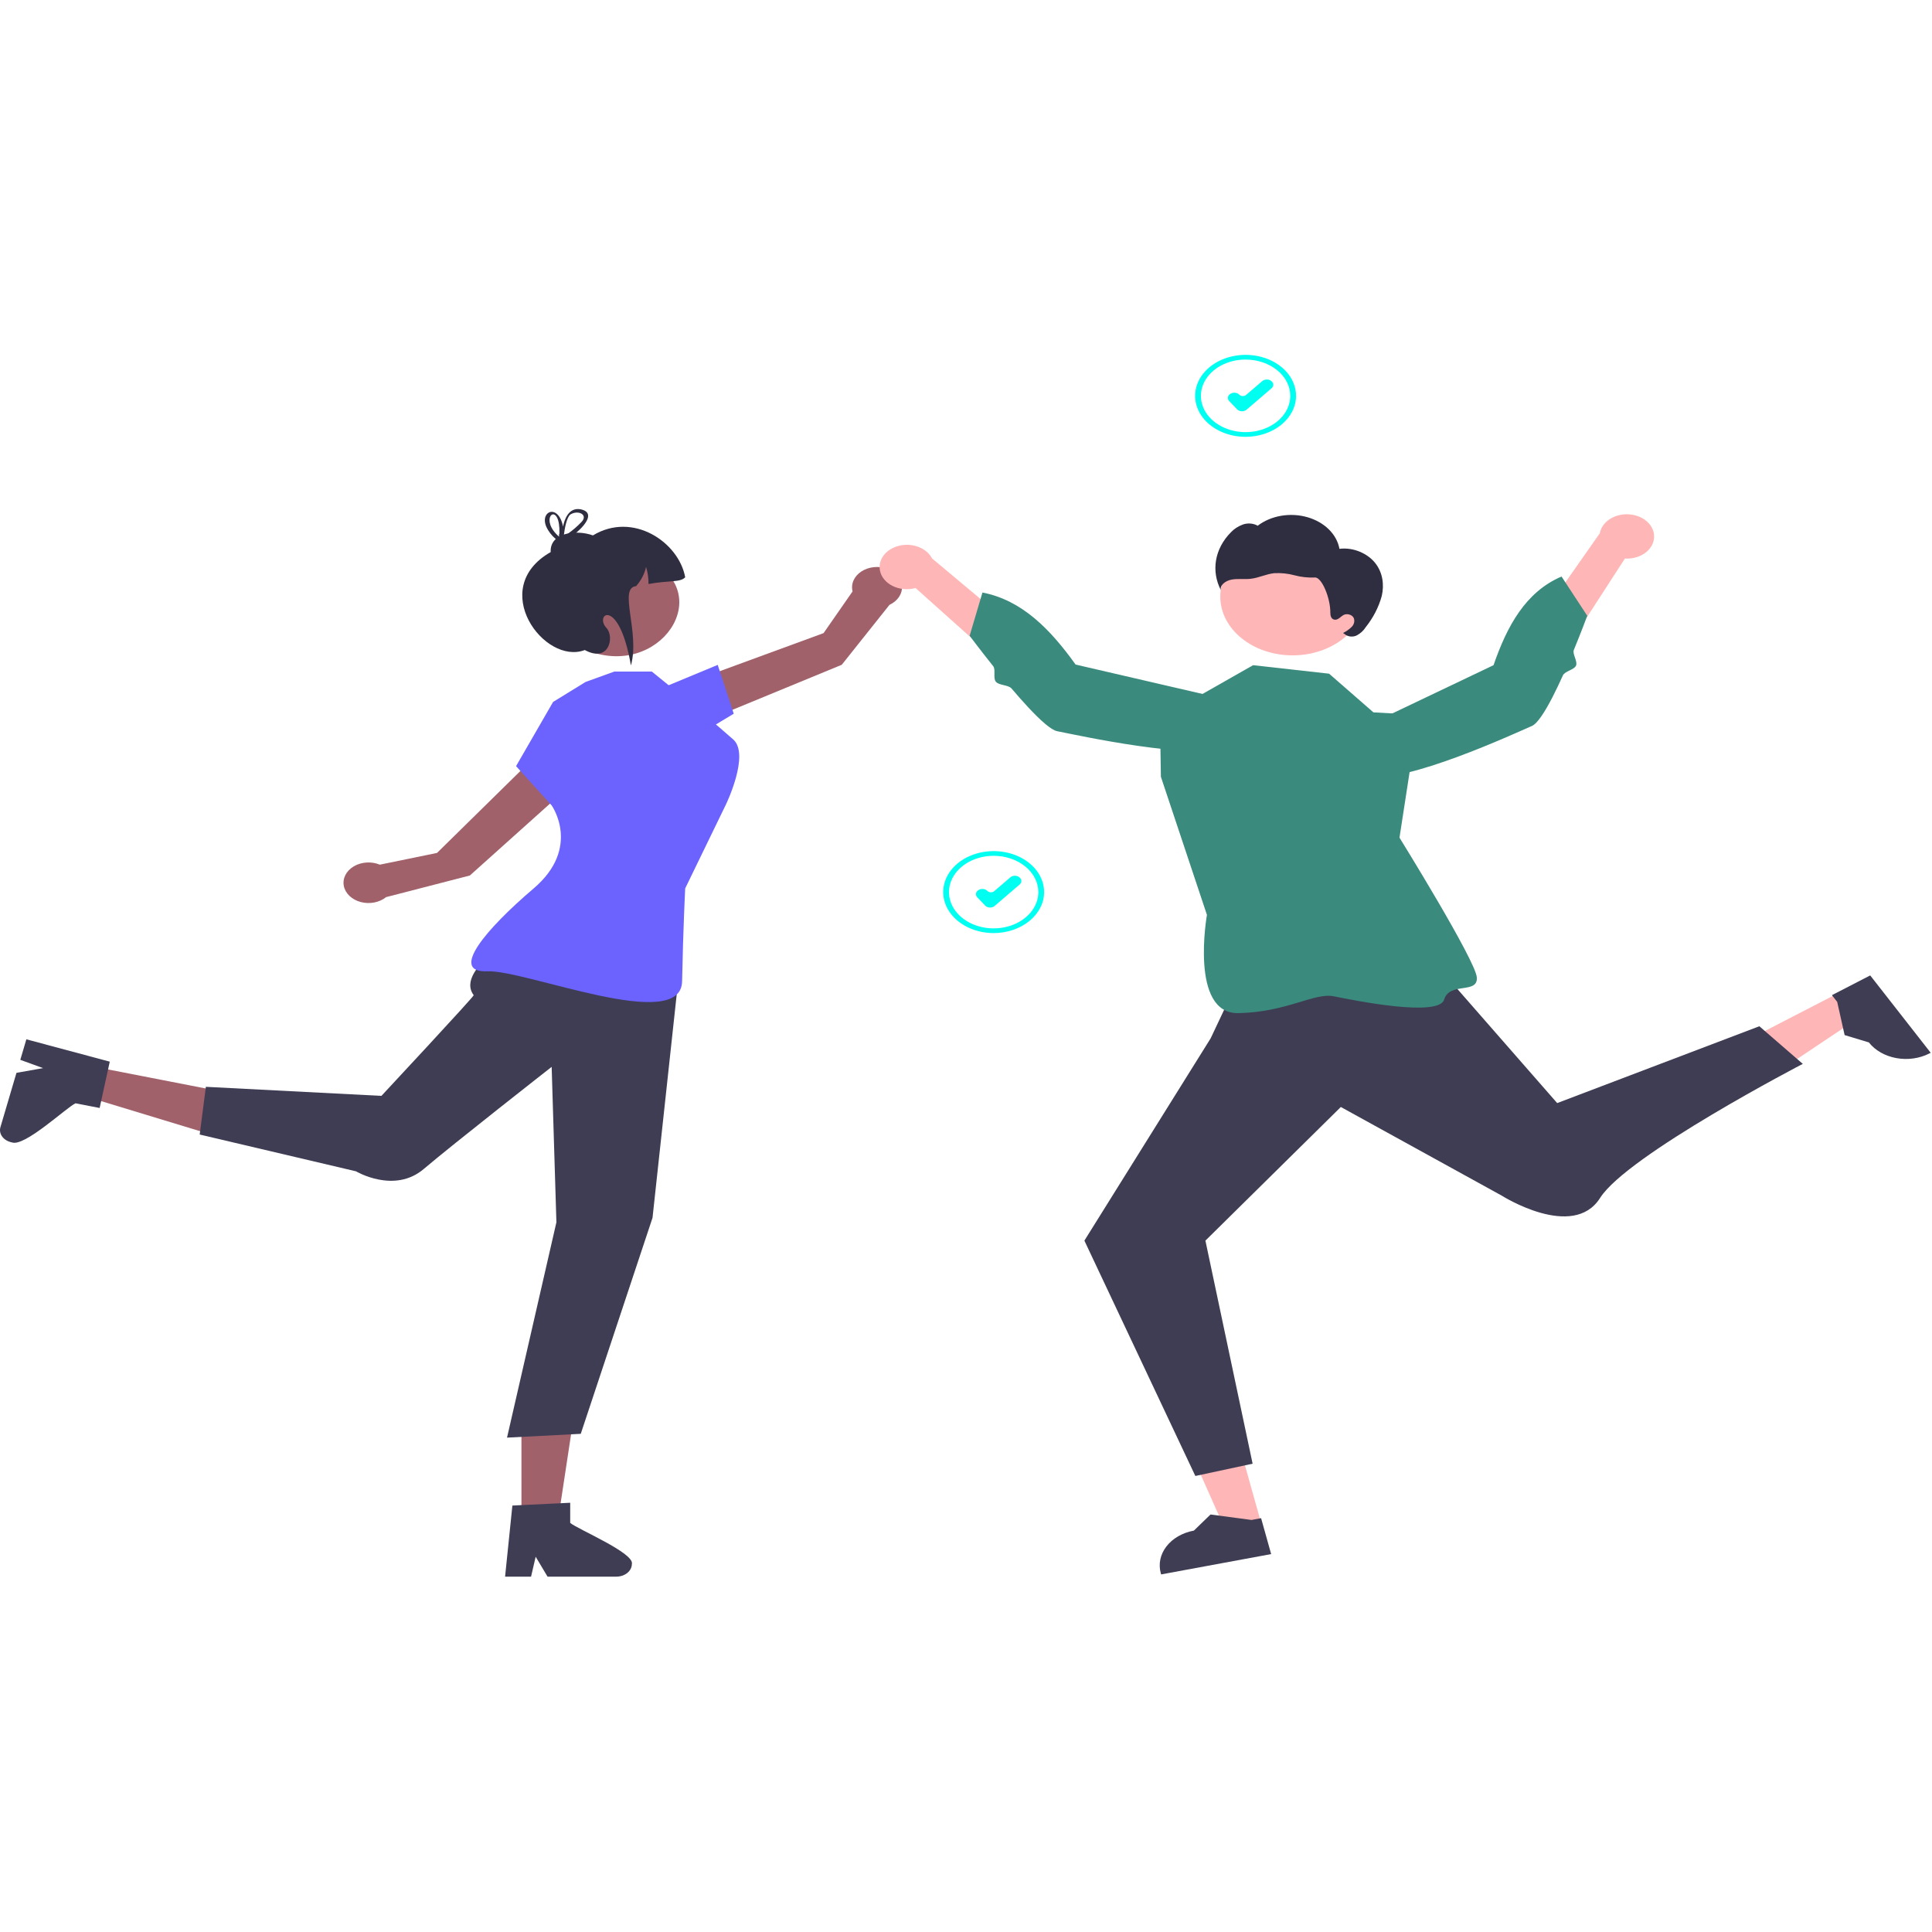 <svg width="200" height="200" viewBox="0 0 392 248" fill="none" xmlns="http://www.w3.org/2000/svg">
    <path d="M255.936 237.218L248.677 238.559L238.851 216.455L249.566 214.475L255.936 237.218Z"
        fill="#FFB6B6" />
    <path
        d="M257.916 243.322L235.591 247.447L235.527 247.218C235.002 245.346 235.415 243.382 236.674 241.757C237.932 240.133 239.934 238.981 242.239 238.555L245.613 235.288L253.925 236.395L255.874 236.035L257.916 243.322Z"
        fill="#3E3D54" />
    <path d="M373.046 129.472L377.037 134.577L354.694 149.51L348.804 141.976L373.046 129.472Z"
        fill="#FFB6B6" />
    <path
        d="M379.462 125.911L391.736 141.608L391.491 141.734C389.496 142.763 387.08 143.106 384.773 142.688C382.466 142.27 380.459 141.125 379.191 139.505L374.271 138.019L372.766 131.287L371.695 129.917L379.462 125.911Z"
        fill="#3E3D54" />
    <path
        d="M141.634 74.897L139.841 66.456L167.101 56.458L172.988 47.993C172.798 47.25 172.864 46.479 173.18 45.765C173.496 45.05 174.048 44.421 174.776 43.946C175.505 43.471 176.381 43.168 177.307 43.072C178.234 42.976 179.175 43.09 180.027 43.401C180.879 43.712 181.609 44.208 182.136 44.835C182.662 45.461 182.965 46.194 183.011 46.952C183.058 47.71 182.845 48.463 182.397 49.129C181.949 49.795 181.283 50.347 180.473 50.725L170.789 62.885L141.634 74.897Z"
        fill="#A0616A" />
    <path d="M133.348 67.997L145.624 62.904L148.874 72.814L140.347 77.948L133.348 67.997Z"
        fill="#6C63FF" />
    <path d="M105.802 236.451L113.224 236.45L116.755 213.197L105.8 213.197L105.802 236.451Z"
        fill="#A0616A" />
    <path
        d="M115.694 236.993V232.906L113.742 233.003L105.799 233.385L103.961 233.477L102.555 247.165L102.48 247.899H107.75L107.92 247.17L108.685 243.857L110.662 247.17L111.095 247.899H125.067C125.899 247.894 126.695 247.624 127.282 247.146C127.87 246.668 128.201 246.021 128.205 245.345C128.794 243.108 117.174 238.272 115.694 236.993Z"
        fill="#3E3D54" />
    <path d="M17.694 144.168L15.963 150.031L42.981 158.241L45.534 149.589L17.694 144.168Z"
        fill="#A0616A" />
    <path
        d="M15.325 151.855L20.218 152.808L20.557 151.244L21.952 144.881L22.271 143.408L6.21 139.106L5.349 138.876L4.12 143.038L4.953 143.342L8.74 144.719L4.314 145.508L3.34 145.68L0.082 156.716C-0.106 157.373 0.032 158.065 0.467 158.64C0.903 159.216 1.6 159.628 2.408 159.789C4.949 160.776 13.448 152.726 15.325 151.855Z"
        fill="#3E3D54" />
    <path
        d="M117.278 85.957L107.724 82.33L88.671 101.057L77.066 103.44C76.234 103.096 75.301 102.945 74.369 103.004C73.438 103.063 72.545 103.331 71.789 103.776C71.033 104.222 70.443 104.828 70.085 105.529C69.727 106.23 69.614 106.997 69.759 107.747C69.904 108.496 70.301 109.199 70.907 109.776C71.513 110.354 72.303 110.784 73.191 111.02C74.079 111.256 75.03 111.287 75.939 111.112C76.847 110.936 77.679 110.56 78.341 110.024L95.334 105.638L117.278 85.957Z"
        fill="#A0616A" />
    <path
        d="M252.727 16.633C250.702 16.633 248.722 16.145 247.038 15.231C245.355 14.317 244.042 13.019 243.267 11.499C242.492 9.979 242.289 8.307 242.685 6.694C243.08 5.081 244.055 3.599 245.487 2.436C246.919 1.273 248.743 0.481 250.73 0.16C252.716 -0.161 254.775 0.004 256.646 0.633C258.517 1.263 260.116 2.328 261.241 3.696C262.366 5.064 262.966 6.672 262.966 8.316C262.963 10.521 261.884 12.635 259.964 14.194C258.044 15.753 255.442 16.63 252.727 16.633ZM252.727 0.954C250.934 0.954 249.182 1.386 247.691 2.195C246.201 3.004 245.039 4.154 244.353 5.499C243.667 6.844 243.487 8.325 243.837 9.753C244.187 11.181 245.05 12.492 246.318 13.522C247.585 14.552 249.2 15.253 250.959 15.537C252.717 15.821 254.54 15.675 256.196 15.118C257.852 14.561 259.268 13.617 260.264 12.406C261.26 11.196 261.791 9.772 261.791 8.316C261.789 6.365 260.833 4.493 259.134 3.113C257.434 1.733 255.13 0.957 252.727 0.954Z"
        fill="#00FFF0" />
    <path
        d="M252.004 11.45C251.984 11.45 251.963 11.449 251.943 11.448C251.761 11.441 251.583 11.402 251.422 11.334C251.26 11.266 251.119 11.17 251.007 11.053L249.394 9.369C249.292 9.263 249.217 9.141 249.173 9.011C249.129 8.881 249.117 8.746 249.138 8.612C249.158 8.478 249.211 8.349 249.293 8.232C249.375 8.115 249.485 8.012 249.615 7.93L249.674 7.893C249.804 7.81 249.954 7.749 250.114 7.713C250.274 7.678 250.441 7.668 250.606 7.685C250.77 7.701 250.929 7.744 251.073 7.811C251.218 7.877 251.344 7.966 251.446 8.073C251.528 8.158 251.631 8.227 251.748 8.277C251.866 8.327 251.995 8.355 252.128 8.36C252.26 8.366 252.393 8.348 252.516 8.307C252.639 8.267 252.75 8.206 252.841 8.128L256.116 5.32C256.346 5.123 256.664 5.008 256.999 5C257.333 4.993 257.658 5.094 257.901 5.28L257.955 5.322C258.075 5.415 258.172 5.526 258.24 5.649C258.307 5.772 258.345 5.904 258.349 6.039C258.354 6.174 258.325 6.308 258.266 6.433C258.207 6.559 258.117 6.674 258.003 6.772L252.921 11.129C252.803 11.23 252.661 11.311 252.503 11.366C252.346 11.421 252.176 11.45 252.004 11.45Z"
        fill="#00FFF0" />
    <path
        d="M201.612 117.321C199.587 117.321 197.607 116.833 195.923 115.919C194.239 115.005 192.927 113.706 192.152 112.187C191.377 110.667 191.174 108.995 191.569 107.382C191.964 105.768 192.94 104.287 194.372 103.124C195.804 101.96 197.628 101.168 199.614 100.848C201.601 100.527 203.659 100.691 205.53 101.321C207.401 101.95 209 103.016 210.126 104.384C211.251 105.751 211.851 107.359 211.851 109.004C211.848 111.209 210.768 113.323 208.849 114.882C206.929 116.441 204.327 117.318 201.612 117.321ZM201.612 101.642C199.819 101.642 198.067 102.074 196.576 102.883C195.085 103.692 193.924 104.842 193.238 106.187C192.552 107.532 192.372 109.012 192.722 110.44C193.072 111.868 193.935 113.18 195.202 114.21C196.47 115.239 198.085 115.941 199.844 116.225C201.602 116.509 203.424 116.363 205.081 115.806C206.737 115.249 208.153 114.305 209.149 113.094C210.145 111.884 210.676 110.46 210.676 109.004C210.673 107.052 209.718 105.181 208.018 103.801C206.319 102.421 204.015 101.644 201.612 101.642Z"
        fill="#00FFF0" />
    <path
        d="M200.889 112.137C200.869 112.137 200.848 112.137 200.828 112.136C200.646 112.129 200.468 112.09 200.306 112.022C200.145 111.953 200.004 111.858 199.892 111.741L198.279 110.057C198.177 109.95 198.102 109.829 198.058 109.699C198.014 109.569 198.002 109.433 198.022 109.3C198.043 109.166 198.096 109.037 198.178 108.92C198.26 108.803 198.369 108.7 198.5 108.617L198.558 108.581C198.689 108.498 198.839 108.437 198.999 108.401C199.159 108.365 199.326 108.355 199.49 108.372C199.655 108.389 199.814 108.432 199.958 108.498C200.102 108.565 200.229 108.654 200.331 108.761C200.412 108.845 200.515 108.915 200.633 108.965C200.751 109.014 200.88 109.043 201.013 109.048C201.145 109.053 201.277 109.035 201.4 108.995C201.523 108.955 201.634 108.894 201.726 108.816L205.001 106.008C205.231 105.81 205.549 105.695 205.883 105.688C206.218 105.681 206.543 105.781 206.786 105.968L206.84 106.01C206.96 106.102 207.057 106.213 207.125 106.336C207.192 106.459 207.229 106.592 207.234 106.727C207.238 106.861 207.21 106.995 207.151 107.121C207.091 107.247 207.002 107.362 206.888 107.46L201.806 111.817C201.688 111.918 201.546 111.999 201.388 112.054C201.231 112.109 201.061 112.137 200.889 112.137Z"
        fill="#00FFF0" />
    <path
        d="M107.646 116.122C107.646 116.122 91.97 124.413 96.115 129.922C96.258 130.112 77.391 150.351 77.391 150.351L41.773 148.514L40.519 158.197L72.228 165.656C72.228 165.656 79.985 170.285 85.978 165.185C91.97 160.085 111.931 144.467 111.931 144.467L112.894 175.998L102.874 219.692L117.835 218.921L132.397 175.086L137.773 125.432L107.646 116.122Z"
        fill="#3E3D54" />
    <path
        d="M118.812 66.366L112.22 70.424L104.707 83.448L111.932 91.417C111.932 91.417 118.009 99.972 108.281 108.256C98.554 116.541 91.084 125.389 98.87 125.073C106.656 124.757 138.19 137.784 138.398 127.111C138.605 116.439 139.025 108.256 139.025 108.256L147.293 91.225C147.293 91.225 152.219 81.064 148.76 78.023C145.302 74.982 140.672 71.096 140.672 71.096L132.251 64.256H124.648L118.812 66.366Z"
        fill="#6C63FF" />
    <path
        d="M131.117 41.341C145.906 48.176 133.765 66.21 118.701 59.788C103.913 52.954 116.053 34.92 131.117 41.341Z"
        fill="#A0616A" />
    <path
        d="M139.025 45.131C137.989 46.226 135.824 45.712 131.584 46.493C131.594 45.326 131.428 44.163 131.09 43.028C130.775 44.433 130.083 45.764 129.065 46.928C125.384 47.26 129.897 56.343 128.012 63.021C125.583 48.932 120.475 52.623 123.056 55.418C124.708 57.207 123.606 62.574 118.65 59.89C110.473 63.047 98.826 47.367 111.734 40.014C111.504 36.039 116.949 35.411 120.302 36.633C128.44 31.71 137.737 38.018 139.025 45.131Z"
        fill="#2F2E41" />
    <path
        d="M114.419 36.457C114.311 36.494 114.203 36.531 114.107 36.572H114.101C114.011 36.609 113.92 36.646 113.829 36.687C113.818 36.692 113.812 36.696 113.801 36.701C113.682 36.609 113.563 36.517 113.438 36.425C113.406 36.575 113.413 36.729 113.461 36.876L113.478 36.931C113.591 37.028 113.71 37.12 113.835 37.217C113.948 37.148 114.056 37.074 114.169 37.005C114.237 36.959 114.305 36.913 114.379 36.867C114.39 36.747 114.407 36.609 114.424 36.457L114.419 36.457ZM117.831 31.337C115.303 30.867 114.487 33.552 114.243 34.846C113.325 30.149 109.504 31.627 110.825 34.832C111.246 35.78 111.908 36.647 112.769 37.373C112.888 37.484 113.019 37.594 113.155 37.705C113.001 38.349 113.772 38.184 114.816 37.59C115.586 37.145 116.298 36.637 116.941 36.075C119.022 34.302 120.643 31.931 117.831 31.337ZM117.911 33.98C117.131 34.797 116.256 35.551 115.297 36.231C114.997 36.452 114.691 36.664 114.379 36.867C114.373 36.908 114.373 36.945 114.368 36.977C114.346 37.022 114.319 37.065 114.288 37.106C113.971 37.571 113.614 37.318 113.478 36.931C113.466 36.917 113.449 36.904 113.438 36.89C112.985 36.51 112.591 36.086 112.265 35.628C109.923 32.331 113.693 30.089 113.506 36.245C113.472 36.302 113.449 36.362 113.438 36.425C113.406 36.575 113.413 36.729 113.461 36.876L113.478 36.931C113.591 37.028 113.71 37.12 113.835 37.217C113.948 37.148 114.056 37.074 114.169 37.005C114.237 36.959 114.305 36.913 114.379 36.867C114.39 36.747 114.407 36.609 114.424 36.457V36.452C114.572 35.218 114.974 32.999 115.717 32.396C117.35 31.378 119.464 32.479 117.911 33.98ZM114.419 36.457C114.311 36.494 114.203 36.531 114.107 36.572H114.101C114.011 36.609 113.92 36.646 113.829 36.687C113.818 36.692 113.812 36.696 113.801 36.701C113.682 36.609 113.563 36.517 113.438 36.425C113.406 36.575 113.413 36.729 113.461 36.876L113.478 36.931C113.591 37.028 113.71 37.12 113.835 37.217C113.948 37.148 114.056 37.074 114.169 37.005C114.237 36.959 114.305 36.913 114.379 36.867C114.39 36.747 114.407 36.609 114.424 36.457L114.419 36.457Z"
        fill="#2F2E41" />
    <path
        d="M251.104 127.104L245.642 138.673L220.021 179.721L242.534 227.473L254.153 224.982L244.577 179.721L272.052 152.607L304.681 170.582C304.681 170.582 319.152 179.757 324.657 171.059C330.162 162.36 365.784 143.859 365.784 143.859L356.971 136.224L315.951 151.815L287.638 119.448L251.104 127.104Z"
        fill="#3E3D54" />
    <path
        d="M278.663 72.535L269.673 64.69L254.25 62.967L235.353 73.711L235.543 85.605L244.885 113.63C244.885 113.63 241.326 133.764 251.265 133.562C261.204 133.361 266.621 129.336 270.669 130.155C274.717 130.975 291.925 134.461 293.015 130.809C294.106 127.157 299.902 129.772 299.648 126.317C299.393 122.862 283.955 97.959 283.955 97.959L287.794 73.053L278.663 72.535Z"
        fill="#3A8B7D" />
    <path
        d="M335.59 36.421C335.67 37.072 335.574 37.729 335.308 38.346C335.042 38.963 334.612 39.525 334.05 39.993C333.487 40.461 332.805 40.823 332.052 41.054C331.299 41.284 330.492 41.378 329.689 41.328L309.014 73.265L303.463 66.344L324.596 36.202C324.789 35.112 325.467 34.118 326.502 33.407C327.537 32.697 328.857 32.319 330.212 32.346C331.568 32.373 332.863 32.803 333.854 33.554C334.845 34.305 335.463 35.325 335.59 36.421Z"
        fill="#FFB6B6" />
    <path
        d="M270.501 78.474C270.501 78.474 269.681 84.154 277.555 85.561C285.429 86.967 307.244 76.843 310.821 75.297C311.941 74.812 313.46 72.439 315.02 69.407C315.719 68.046 316.427 66.552 317.111 65.037C317.506 64.16 319.4 63.92 319.773 63.051C320.143 62.186 318.993 60.691 319.329 59.875C320.922 56.006 322.05 52.937 322.05 52.937L316.831 44.975C309.532 48.109 305.789 55.012 303.035 62.966L270.501 78.474Z"
        fill="#3A8B7D" />
    <path
        d="M178.54 43.755C178.663 44.401 178.959 45.018 179.406 45.562C179.854 46.105 180.443 46.562 181.132 46.901C181.82 47.239 182.592 47.451 183.393 47.521C184.193 47.591 185.003 47.518 185.765 47.307L215.623 74.025L218.865 66.196L189.117 41.309C188.594 40.293 187.631 39.468 186.41 38.99C185.189 38.512 183.794 38.415 182.491 38.717C181.187 39.018 180.065 39.698 179.337 40.626C178.609 41.555 178.325 42.668 178.54 43.755Z"
        fill="#FFB6B6" />
    <path
        d="M254.516 71.24C254.516 71.24 257.06 76.573 249.87 79.535C242.679 82.497 218.439 77.129 214.5 76.359C213.266 76.118 211.064 74.129 208.62 71.51C207.523 70.335 206.377 69.032 205.249 67.704C204.596 66.935 202.688 67.088 202.06 66.322C201.434 65.56 202.087 63.879 201.511 63.158C198.777 59.736 196.738 56.993 196.738 56.993L199.338 48.224C207.37 49.775 213.122 55.697 218.238 62.838L254.516 71.24Z"
        fill="#3A8B7D" />
    <path
        d="M262.269 60.971C270.373 60.971 276.943 55.635 276.943 49.052C276.943 42.47 270.373 37.134 262.269 37.134C254.165 37.134 247.595 42.47 247.595 49.052C247.595 55.635 254.165 60.971 262.269 60.971Z"
        fill="#FFB6B6" />
    <path
        d="M279.02 42.228C277.476 40.289 274.579 38.996 271.771 39.359C271.51 37.904 270.762 36.534 269.609 35.4C268.455 34.266 266.941 33.41 265.231 32.927C263.52 32.443 261.68 32.35 259.908 32.657C258.137 32.965 256.504 33.661 255.186 34.67C254.753 34.422 254.248 34.27 253.721 34.227C253.194 34.184 252.662 34.252 252.176 34.425C251.21 34.782 250.369 35.331 249.731 36.02C248.12 37.652 247.083 39.608 246.732 41.681C246.381 43.753 246.729 45.864 247.738 47.789C247.395 46.775 248.645 45.822 249.908 45.595C251.172 45.367 252.497 45.583 253.778 45.434C255.42 45.245 256.896 44.471 258.54 44.297C259.935 44.223 261.333 44.369 262.66 44.727C263.986 45.084 265.383 45.237 266.778 45.176C268.162 45.043 269.945 49.303 269.921 52.303C269.916 52.872 270.06 53.602 270.745 53.723C271.587 53.871 272.075 52.927 272.877 52.669C273.247 52.583 273.643 52.617 273.983 52.764C274.322 52.91 274.578 53.158 274.697 53.455C274.798 53.757 274.809 54.075 274.729 54.38C274.649 54.687 274.479 54.973 274.235 55.215C273.743 55.695 273.157 56.107 272.502 56.436L272.833 56.659C273.146 56.928 273.565 57.1 274.018 57.146C274.471 57.191 274.929 57.108 275.314 56.909C276.071 56.493 276.684 55.926 277.095 55.262C278.643 53.318 279.75 51.164 280.362 48.903C280.879 46.632 280.563 44.168 279.02 42.228Z"
        fill="#2F2E41" />
</svg>
    